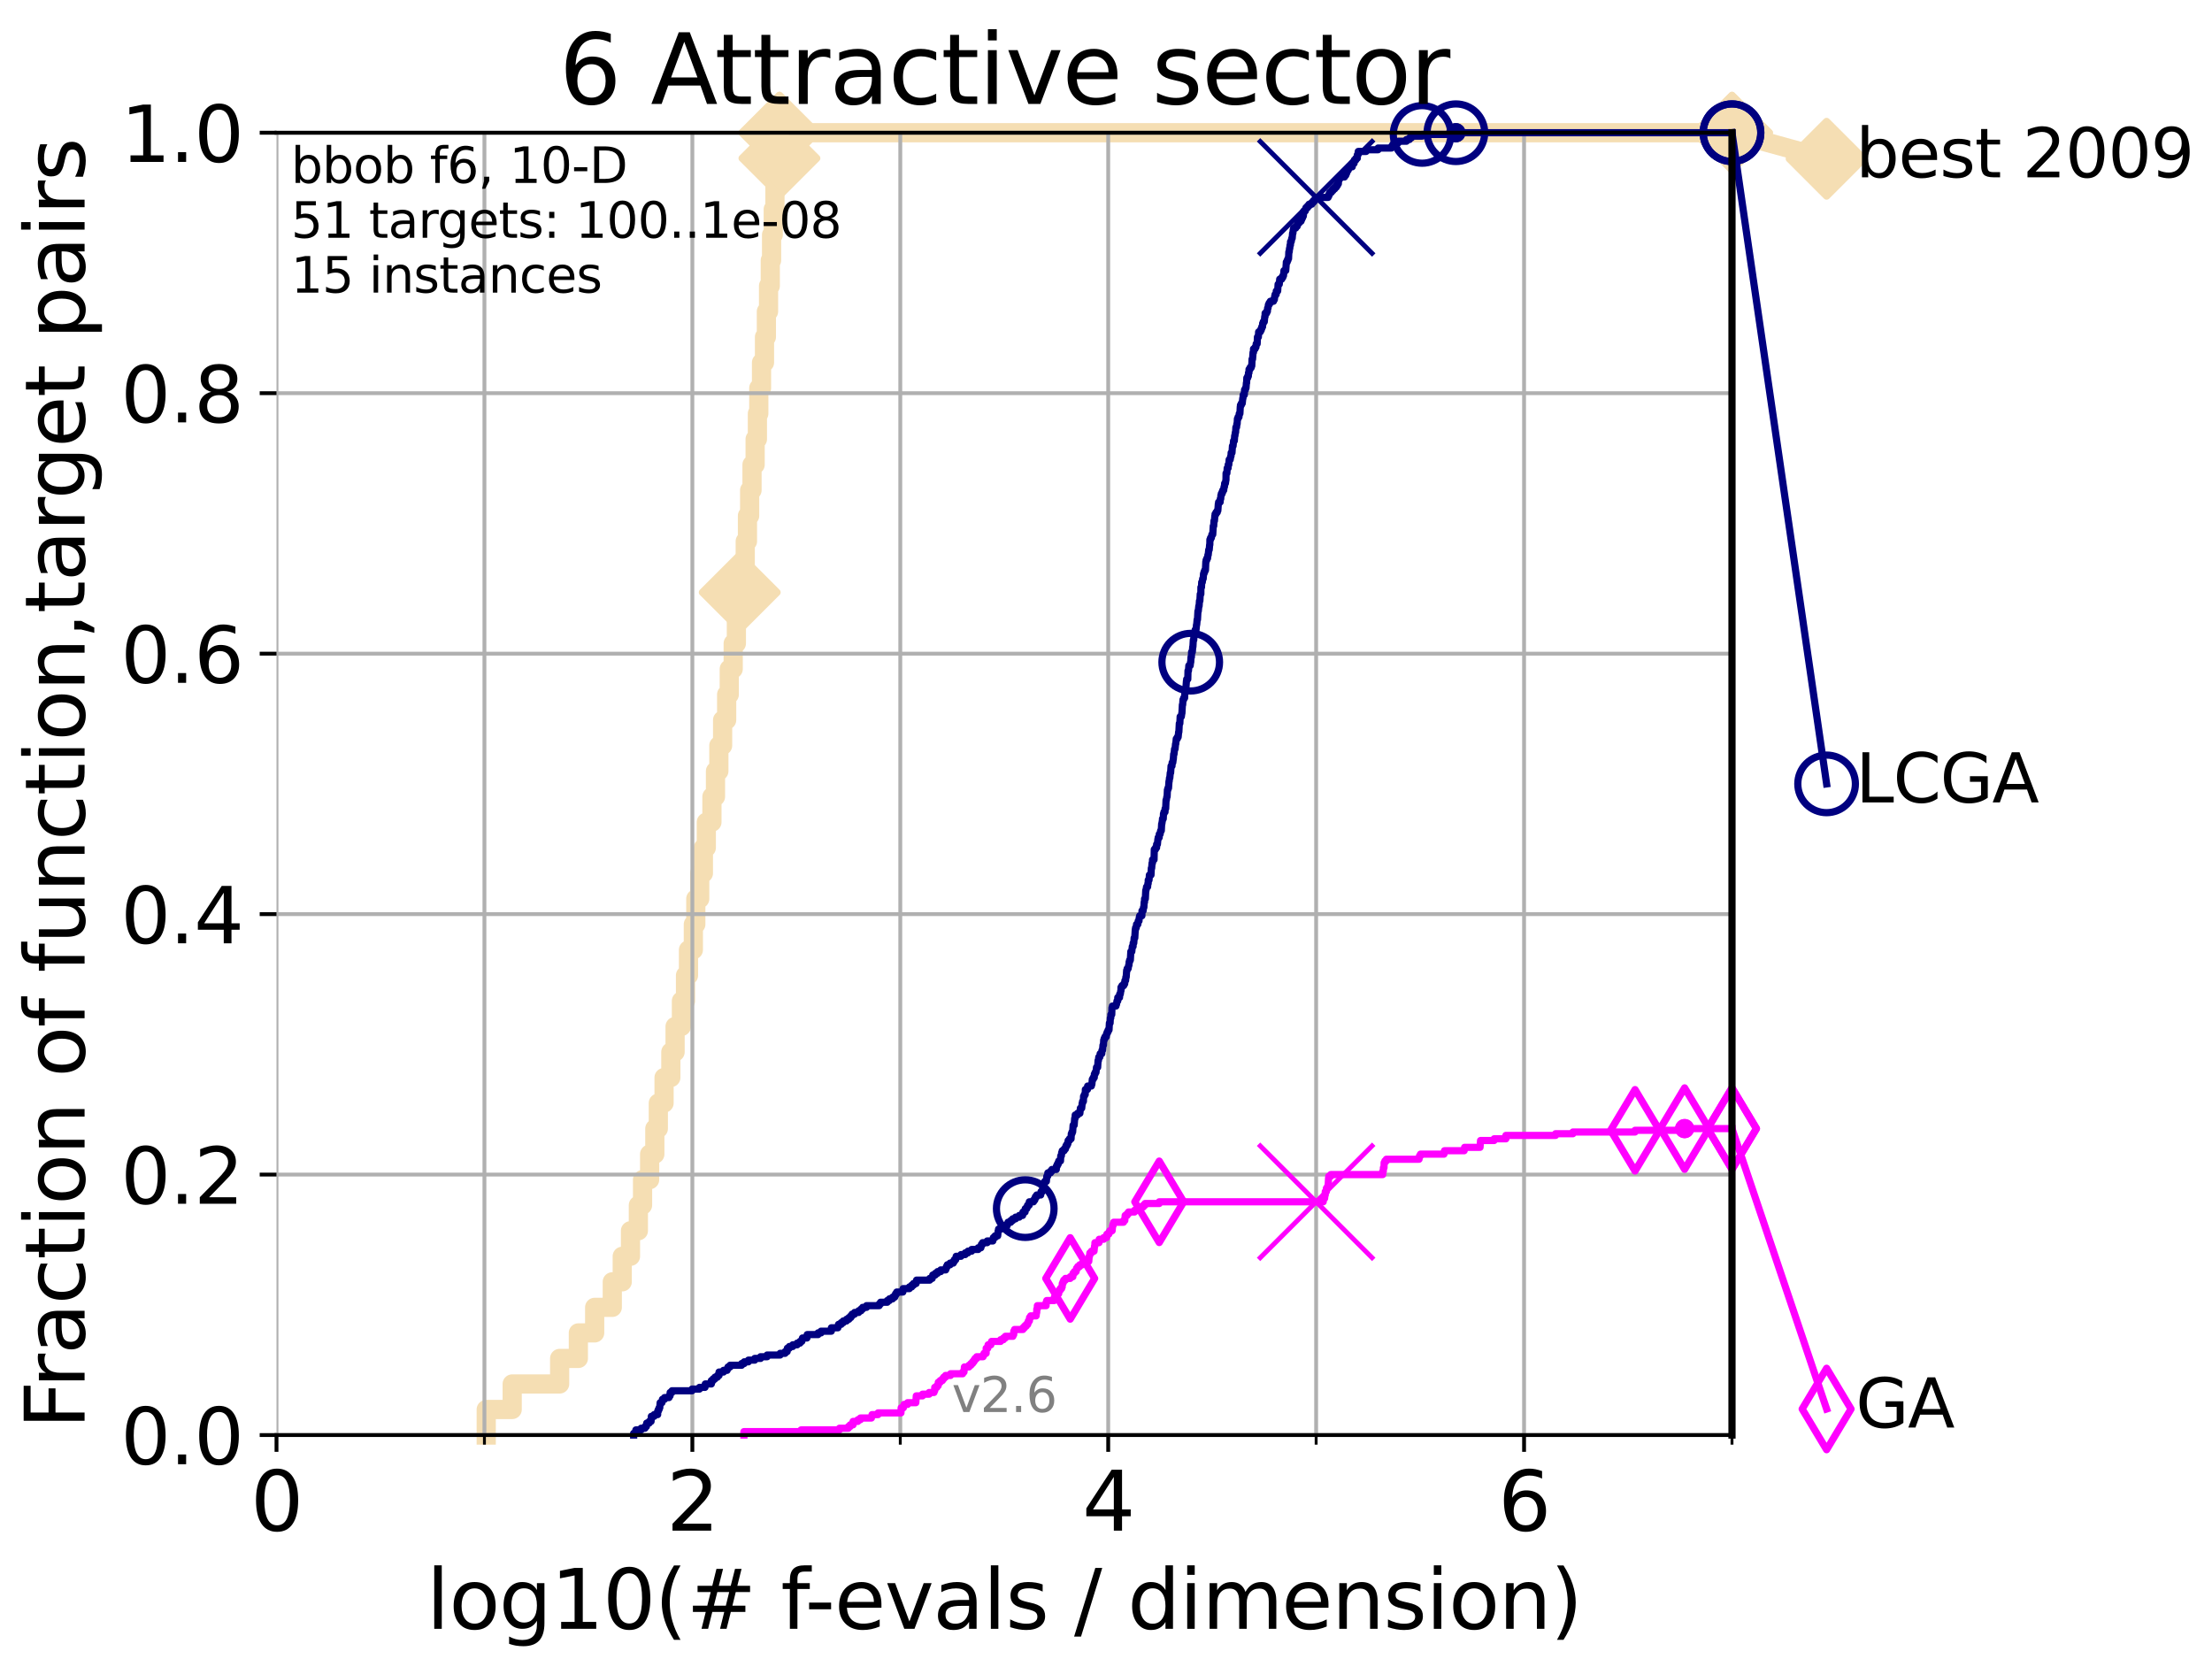 <?xml version="1.0" encoding="utf-8" standalone="no"?>
<!DOCTYPE svg PUBLIC "-//W3C//DTD SVG 1.1//EN"
  "http://www.w3.org/Graphics/SVG/1.1/DTD/svg11.dtd">
<svg xmlns:xlink="http://www.w3.org/1999/xlink" width="460.8pt" height="345.6pt" viewBox="0 0 460.8 345.6" xmlns="http://www.w3.org/2000/svg" version="1.1">
 <defs>
  <style type="text/css">*{stroke-linejoin: round; stroke-linecap: butt}</style>
 </defs>
 <g id="figure_1">
  <g id="patch_1">
   <path d="M 0 345.6 
L 460.8 345.6 
L 460.8 0 
L 0 0 
z
" style="fill: #ffffff"/>
  </g>
  <g id="axes_1">
   <g id="patch_2">
    <path d="M 57.6 298.944 
L 360.806 298.944 
L 360.806 27.648 
L 57.6 27.648 
z
" style="fill: #ffffff"/>
   </g>
   <g id="line2d_1">
    <path d="M 101.288 298.944 
L 101.288 293.624 
L 106.699 293.624 
L 106.699 288.305 
L 116.584 288.305 
L 116.584 282.985 
L 120.484 282.985 
L 120.484 277.666 
L 123.881 277.666 
L 123.881 272.346 
L 127.55 272.346 
L 127.55 267.027 
L 129.623 267.027 
L 129.623 261.707 
L 131.341 261.707 
L 131.341 256.388 
L 132.984 256.388 
L 132.984 251.068 
L 133.853 251.068 
L 133.853 245.749 
L 135.329 245.749 
L 135.329 240.429 
L 136.414 240.429 
L 136.414 235.11 
L 137.141 235.11 
L 137.141 229.79 
L 138.336 229.79 
L 138.336 224.471 
L 139.748 224.471 
L 139.748 219.151 
L 140.634 219.151 
L 140.634 213.832 
L 141.953 213.832 
L 141.953 208.512 
L 142.804 208.512 
L 142.804 203.192 
L 143.423 203.192 
L 143.423 197.873 
L 144.436 197.873 
L 144.436 192.553 
L 144.95 192.553 
L 144.95 187.234 
L 145.765 187.234 
L 145.765 181.914 
L 146.53 181.914 
L 146.53 176.595 
L 147.136 176.595 
L 147.136 171.275 
L 148.307 171.275 
L 148.307 165.956 
L 149.05 165.956 
L 149.05 160.636 
L 149.75 160.636 
L 149.75 155.317 
L 150.533 155.317 
L 150.533 149.997 
L 151.375 149.997 
L 151.375 144.678 
L 151.92 144.678 
L 151.92 139.358 
L 152.74 139.358 
L 152.74 134.039 
L 153.398 134.039 
L 153.398 128.719 
L 154.101 128.719 
L 154.101 123.4 
L 154.779 123.4 
L 154.779 118.08 
L 155.246 118.08 
L 155.246 112.76 
L 155.711 112.76 
L 155.711 107.441 
L 156.166 107.441 
L 156.166 102.121 
L 156.658 102.121 
L 156.658 96.802 
L 157.307 96.802 
L 157.307 91.482 
L 157.78 91.482 
L 157.78 86.163 
L 158.071 86.163 
L 158.071 80.843 
L 158.639 80.843 
L 158.639 75.524 
L 159.258 75.524 
L 159.258 70.204 
L 159.652 70.204 
L 159.652 64.885 
L 160.102 64.885 
L 160.102 59.565 
L 160.463 59.565 
L 160.463 54.246 
L 160.731 54.246 
L 160.731 48.926 
L 161.08 48.926 
L 161.08 43.607 
L 161.437 43.607 
L 161.437 38.287 
L 161.832 38.287 
L 161.832 32.968 
L 162.371 32.968 
L 162.371 27.648 
L 360.806 27.648 
" style="fill: none; stroke: #f5deb3; stroke-width: 4; stroke-linecap: square"/>
   </g>
   <g id="line2d_2">
    <defs>
     <path id="mad8d5bf824" d="M 0 7.778 
L 7.778 0 
L 0 -7.778 
L -7.778 0 
z
" style="stroke: #f5deb3; stroke-width: 1.5; stroke-linejoin: miter"/>
    </defs>
    <g>
     <use xlink:href="#mad8d5bf824" x="154.101" y="123.4" style="fill: #f5deb3; stroke: #f5deb3; stroke-width: 1.5; stroke-linejoin: miter"/>
     <use xlink:href="#mad8d5bf824" x="162.371" y="32.968" style="fill: #f5deb3; stroke: #f5deb3; stroke-width: 1.5; stroke-linejoin: miter"/>
     <use xlink:href="#mad8d5bf824" x="162.371" y="27.648" style="fill: #f5deb3; stroke: #f5deb3; stroke-width: 1.5; stroke-linejoin: miter"/>
     <use xlink:href="#mad8d5bf824" x="162.371" y="27.648" style="fill: #f5deb3; stroke: #f5deb3; stroke-width: 1.5; stroke-linejoin: miter"/>
     <use xlink:href="#mad8d5bf824" x="360.806" y="27.648" style="fill: #f5deb3; stroke: #f5deb3; stroke-width: 1.5; stroke-linejoin: miter"/>
    </g>
   </g>
   <g id="line2d_3">
    <path style="fill: none; stroke: #f5deb3; stroke-width: 4; stroke-linecap: square"/>
    <g/>
   </g>
   <g id="line2d_4">
    <path d="M 360.806 27.648 
L 380.515 33.074 
" style="fill: none; stroke: #f5deb3; stroke-width: 4; stroke-linecap: square"/>
    <g>
     <use xlink:href="#mad8d5bf824" x="360.806" y="27.648" style="fill: #f5deb3; stroke: #f5deb3; stroke-width: 1.5; stroke-linejoin: miter"/>
     <use xlink:href="#mad8d5bf824" x="380.515" y="33.074" style="fill: #f5deb3; stroke: #f5deb3; stroke-width: 1.5; stroke-linejoin: miter"/>
    </g>
   </g>
   <g id="matplotlib.axis_1">
    <g id="xtick_1">
     <g id="line2d_5">
      <path d="M 57.6 298.944 
L 57.6 27.648 
" clip-path="url(#p94be414472)" style="fill: none; stroke: #b0b0b0; stroke-width: 0.8; stroke-linecap: square"/>
     </g>
     <g id="line2d_6">
      <defs>
       <path id="m32ce993800" d="M 0 0 
L 0 3.5 
" style="stroke: #000000; stroke-width: 0.8"/>
      </defs>
      <g>
       <use xlink:href="#m32ce993800" x="57.6" y="298.944" style="stroke: #000000; stroke-width: 0.8"/>
      </g>
     </g>
     <g id="text_1">
      <!-- 0 -->
      <g transform="translate(52.192 318.861)scale(0.17 -0.17)">
       <defs>
        <path id="DejaVuSans-30" d="M 2034 4250 
Q 1547 4250 1301 3770 
Q 1056 3291 1056 2328 
Q 1056 1369 1301 889 
Q 1547 409 2034 409 
Q 2525 409 2770 889 
Q 3016 1369 3016 2328 
Q 3016 3291 2770 3770 
Q 2525 4250 2034 4250 
z
M 2034 4750 
Q 2819 4750 3233 4129 
Q 3647 3509 3647 2328 
Q 3647 1150 3233 529 
Q 2819 -91 2034 -91 
Q 1250 -91 836 529 
Q 422 1150 422 2328 
Q 422 3509 836 4129 
Q 1250 4750 2034 4750 
z
" transform="scale(0.016)"/>
       </defs>
       <use xlink:href="#DejaVuSans-30"/>
      </g>
     </g>
    </g>
    <g id="xtick_2">
     <g id="line2d_7">
      <path d="M 144.23 298.944 
L 144.23 27.648 
" clip-path="url(#p94be414472)" style="fill: none; stroke: #b0b0b0; stroke-width: 0.8; stroke-linecap: square"/>
     </g>
     <g id="line2d_8">
      <g>
       <use xlink:href="#m32ce993800" x="144.23" y="298.944" style="stroke: #000000; stroke-width: 0.8"/>
      </g>
     </g>
     <g id="text_2">
      <!-- 2 -->
      <g transform="translate(138.822 318.861)scale(0.17 -0.17)">
       <defs>
        <path id="DejaVuSans-32" d="M 1228 531 
L 3431 531 
L 3431 0 
L 469 0 
L 469 531 
Q 828 903 1448 1529 
Q 2069 2156 2228 2338 
Q 2531 2678 2651 2914 
Q 2772 3150 2772 3378 
Q 2772 3750 2511 3984 
Q 2250 4219 1831 4219 
Q 1534 4219 1204 4116 
Q 875 4013 500 3803 
L 500 4441 
Q 881 4594 1212 4672 
Q 1544 4750 1819 4750 
Q 2544 4750 2975 4387 
Q 3406 4025 3406 3419 
Q 3406 3131 3298 2873 
Q 3191 2616 2906 2266 
Q 2828 2175 2409 1742 
Q 1991 1309 1228 531 
z
" transform="scale(0.016)"/>
       </defs>
       <use xlink:href="#DejaVuSans-32"/>
      </g>
     </g>
    </g>
    <g id="xtick_3">
     <g id="line2d_9">
      <path d="M 230.861 298.944 
L 230.861 27.648 
" clip-path="url(#p94be414472)" style="fill: none; stroke: #b0b0b0; stroke-width: 0.8; stroke-linecap: square"/>
     </g>
     <g id="line2d_10">
      <g>
       <use xlink:href="#m32ce993800" x="230.861" y="298.944" style="stroke: #000000; stroke-width: 0.8"/>
      </g>
     </g>
     <g id="text_3">
      <!-- 4 -->
      <g transform="translate(225.453 318.861)scale(0.17 -0.17)">
       <defs>
        <path id="DejaVuSans-34" d="M 2419 4116 
L 825 1625 
L 2419 1625 
L 2419 4116 
z
M 2253 4666 
L 3047 4666 
L 3047 1625 
L 3713 1625 
L 3713 1100 
L 3047 1100 
L 3047 0 
L 2419 0 
L 2419 1100 
L 313 1100 
L 313 1709 
L 2253 4666 
z
" transform="scale(0.016)"/>
       </defs>
       <use xlink:href="#DejaVuSans-34"/>
      </g>
     </g>
    </g>
    <g id="xtick_4">
     <g id="line2d_11">
      <path d="M 317.491 298.944 
L 317.491 27.648 
" clip-path="url(#p94be414472)" style="fill: none; stroke: #b0b0b0; stroke-width: 0.8; stroke-linecap: square"/>
     </g>
     <g id="line2d_12">
      <g>
       <use xlink:href="#m32ce993800" x="317.491" y="298.944" style="stroke: #000000; stroke-width: 0.8"/>
      </g>
     </g>
     <g id="text_4">
      <!-- 6 -->
      <g transform="translate(312.083 318.861)scale(0.17 -0.17)">
       <defs>
        <path id="DejaVuSans-36" d="M 2113 2584 
Q 1688 2584 1439 2293 
Q 1191 2003 1191 1497 
Q 1191 994 1439 701 
Q 1688 409 2113 409 
Q 2538 409 2786 701 
Q 3034 994 3034 1497 
Q 3034 2003 2786 2293 
Q 2538 2584 2113 2584 
z
M 3366 4563 
L 3366 3988 
Q 3128 4100 2886 4159 
Q 2644 4219 2406 4219 
Q 1781 4219 1451 3797 
Q 1122 3375 1075 2522 
Q 1259 2794 1537 2939 
Q 1816 3084 2150 3084 
Q 2853 3084 3261 2657 
Q 3669 2231 3669 1497 
Q 3669 778 3244 343 
Q 2819 -91 2113 -91 
Q 1303 -91 875 529 
Q 447 1150 447 2328 
Q 447 3434 972 4092 
Q 1497 4750 2381 4750 
Q 2619 4750 2861 4703 
Q 3103 4656 3366 4563 
z
" transform="scale(0.016)"/>
       </defs>
       <use xlink:href="#DejaVuSans-36"/>
      </g>
     </g>
    </g>
    <g id="xtick_5">
     <g id="line2d_13">
      <path d="M 100.915 298.944 
L 100.915 27.648 
" clip-path="url(#p94be414472)" style="fill: none; stroke: #b0b0b0; stroke-width: 0.8; stroke-linecap: square"/>
     </g>
     <g id="line2d_14">
      <defs>
       <path id="m6bfb4ed326" d="M 0 0 
L 0 2 
" style="stroke: #000000; stroke-width: 0.6"/>
      </defs>
      <g>
       <use xlink:href="#m6bfb4ed326" x="100.915" y="298.944" style="stroke: #000000; stroke-width: 0.6"/>
      </g>
     </g>
    </g>
    <g id="xtick_6">
     <g id="line2d_15">
      <path d="M 187.546 298.944 
L 187.546 27.648 
" clip-path="url(#p94be414472)" style="fill: none; stroke: #b0b0b0; stroke-width: 0.8; stroke-linecap: square"/>
     </g>
     <g id="line2d_16">
      <g>
       <use xlink:href="#m6bfb4ed326" x="187.546" y="298.944" style="stroke: #000000; stroke-width: 0.6"/>
      </g>
     </g>
    </g>
    <g id="xtick_7">
     <g id="line2d_17">
      <path d="M 274.176 298.944 
L 274.176 27.648 
" clip-path="url(#p94be414472)" style="fill: none; stroke: #b0b0b0; stroke-width: 0.8; stroke-linecap: square"/>
     </g>
     <g id="line2d_18">
      <g>
       <use xlink:href="#m6bfb4ed326" x="274.176" y="298.944" style="stroke: #000000; stroke-width: 0.6"/>
      </g>
     </g>
    </g>
    <g id="xtick_8">
     <g id="line2d_19">
      <path d="M 360.806 298.944 
L 360.806 27.648 
" clip-path="url(#p94be414472)" style="fill: none; stroke: #b0b0b0; stroke-width: 0.8; stroke-linecap: square"/>
     </g>
     <g id="line2d_20">
      <g>
       <use xlink:href="#m6bfb4ed326" x="360.806" y="298.944" style="stroke: #000000; stroke-width: 0.6"/>
      </g>
     </g>
    </g>
    <g id="text_5">
     <!-- log10(# f-evals / dimension) -->
     <g transform="translate(88.823 339.314)scale(0.17 -0.17)">
      <defs>
       <path id="DejaVuSans-6c" d="M 603 4863 
L 1178 4863 
L 1178 0 
L 603 0 
L 603 4863 
z
" transform="scale(0.016)"/>
       <path id="DejaVuSans-6f" d="M 1959 3097 
Q 1497 3097 1228 2736 
Q 959 2375 959 1747 
Q 959 1119 1226 758 
Q 1494 397 1959 397 
Q 2419 397 2687 759 
Q 2956 1122 2956 1747 
Q 2956 2369 2687 2733 
Q 2419 3097 1959 3097 
z
M 1959 3584 
Q 2709 3584 3137 3096 
Q 3566 2609 3566 1747 
Q 3566 888 3137 398 
Q 2709 -91 1959 -91 
Q 1206 -91 779 398 
Q 353 888 353 1747 
Q 353 2609 779 3096 
Q 1206 3584 1959 3584 
z
" transform="scale(0.016)"/>
       <path id="DejaVuSans-67" d="M 2906 1791 
Q 2906 2416 2648 2759 
Q 2391 3103 1925 3103 
Q 1463 3103 1205 2759 
Q 947 2416 947 1791 
Q 947 1169 1205 825 
Q 1463 481 1925 481 
Q 2391 481 2648 825 
Q 2906 1169 2906 1791 
z
M 3481 434 
Q 3481 -459 3084 -895 
Q 2688 -1331 1869 -1331 
Q 1566 -1331 1297 -1286 
Q 1028 -1241 775 -1147 
L 775 -588 
Q 1028 -725 1275 -790 
Q 1522 -856 1778 -856 
Q 2344 -856 2625 -561 
Q 2906 -266 2906 331 
L 2906 616 
Q 2728 306 2450 153 
Q 2172 0 1784 0 
Q 1141 0 747 490 
Q 353 981 353 1791 
Q 353 2603 747 3093 
Q 1141 3584 1784 3584 
Q 2172 3584 2450 3431 
Q 2728 3278 2906 2969 
L 2906 3500 
L 3481 3500 
L 3481 434 
z
" transform="scale(0.016)"/>
       <path id="DejaVuSans-31" d="M 794 531 
L 1825 531 
L 1825 4091 
L 703 3866 
L 703 4441 
L 1819 4666 
L 2450 4666 
L 2450 531 
L 3481 531 
L 3481 0 
L 794 0 
L 794 531 
z
" transform="scale(0.016)"/>
       <path id="DejaVuSans-28" d="M 1984 4856 
Q 1566 4138 1362 3434 
Q 1159 2731 1159 2009 
Q 1159 1288 1364 580 
Q 1569 -128 1984 -844 
L 1484 -844 
Q 1016 -109 783 600 
Q 550 1309 550 2009 
Q 550 2706 781 3412 
Q 1013 4119 1484 4856 
L 1984 4856 
z
" transform="scale(0.016)"/>
       <path id="DejaVuSans-23" d="M 3272 2816 
L 2363 2816 
L 2100 1772 
L 3016 1772 
L 3272 2816 
z
M 2803 4594 
L 2478 3297 
L 3391 3297 
L 3719 4594 
L 4219 4594 
L 3897 3297 
L 4872 3297 
L 4872 2816 
L 3775 2816 
L 3519 1772 
L 4513 1772 
L 4513 1294 
L 3397 1294 
L 3072 0 
L 2572 0 
L 2894 1294 
L 1978 1294 
L 1656 0 
L 1153 0 
L 1478 1294 
L 494 1294 
L 494 1772 
L 1594 1772 
L 1856 2816 
L 850 2816 
L 850 3297 
L 1978 3297 
L 2297 4594 
L 2803 4594 
z
" transform="scale(0.016)"/>
       <path id="DejaVuSans-20" transform="scale(0.016)"/>
       <path id="DejaVuSans-66" d="M 2375 4863 
L 2375 4384 
L 1825 4384 
Q 1516 4384 1395 4259 
Q 1275 4134 1275 3809 
L 1275 3500 
L 2222 3500 
L 2222 3053 
L 1275 3053 
L 1275 0 
L 697 0 
L 697 3053 
L 147 3053 
L 147 3500 
L 697 3500 
L 697 3744 
Q 697 4328 969 4595 
Q 1241 4863 1831 4863 
L 2375 4863 
z
" transform="scale(0.016)"/>
       <path id="DejaVuSans-2d" d="M 313 2009 
L 1997 2009 
L 1997 1497 
L 313 1497 
L 313 2009 
z
" transform="scale(0.016)"/>
       <path id="DejaVuSans-65" d="M 3597 1894 
L 3597 1613 
L 953 1613 
Q 991 1019 1311 708 
Q 1631 397 2203 397 
Q 2534 397 2845 478 
Q 3156 559 3463 722 
L 3463 178 
Q 3153 47 2828 -22 
Q 2503 -91 2169 -91 
Q 1331 -91 842 396 
Q 353 884 353 1716 
Q 353 2575 817 3079 
Q 1281 3584 2069 3584 
Q 2775 3584 3186 3129 
Q 3597 2675 3597 1894 
z
M 3022 2063 
Q 3016 2534 2758 2815 
Q 2500 3097 2075 3097 
Q 1594 3097 1305 2825 
Q 1016 2553 972 2059 
L 3022 2063 
z
" transform="scale(0.016)"/>
       <path id="DejaVuSans-76" d="M 191 3500 
L 800 3500 
L 1894 563 
L 2988 3500 
L 3597 3500 
L 2284 0 
L 1503 0 
L 191 3500 
z
" transform="scale(0.016)"/>
       <path id="DejaVuSans-61" d="M 2194 1759 
Q 1497 1759 1228 1600 
Q 959 1441 959 1056 
Q 959 750 1161 570 
Q 1363 391 1709 391 
Q 2188 391 2477 730 
Q 2766 1069 2766 1631 
L 2766 1759 
L 2194 1759 
z
M 3341 1997 
L 3341 0 
L 2766 0 
L 2766 531 
Q 2569 213 2275 61 
Q 1981 -91 1556 -91 
Q 1019 -91 701 211 
Q 384 513 384 1019 
Q 384 1609 779 1909 
Q 1175 2209 1959 2209 
L 2766 2209 
L 2766 2266 
Q 2766 2663 2505 2880 
Q 2244 3097 1772 3097 
Q 1472 3097 1187 3025 
Q 903 2953 641 2809 
L 641 3341 
Q 956 3463 1253 3523 
Q 1550 3584 1831 3584 
Q 2591 3584 2966 3190 
Q 3341 2797 3341 1997 
z
" transform="scale(0.016)"/>
       <path id="DejaVuSans-73" d="M 2834 3397 
L 2834 2853 
Q 2591 2978 2328 3040 
Q 2066 3103 1784 3103 
Q 1356 3103 1142 2972 
Q 928 2841 928 2578 
Q 928 2378 1081 2264 
Q 1234 2150 1697 2047 
L 1894 2003 
Q 2506 1872 2764 1633 
Q 3022 1394 3022 966 
Q 3022 478 2636 193 
Q 2250 -91 1575 -91 
Q 1294 -91 989 -36 
Q 684 19 347 128 
L 347 722 
Q 666 556 975 473 
Q 1284 391 1588 391 
Q 1994 391 2212 530 
Q 2431 669 2431 922 
Q 2431 1156 2273 1281 
Q 2116 1406 1581 1522 
L 1381 1569 
Q 847 1681 609 1914 
Q 372 2147 372 2553 
Q 372 3047 722 3315 
Q 1072 3584 1716 3584 
Q 2034 3584 2315 3537 
Q 2597 3491 2834 3397 
z
" transform="scale(0.016)"/>
       <path id="DejaVuSans-2f" d="M 1625 4666 
L 2156 4666 
L 531 -594 
L 0 -594 
L 1625 4666 
z
" transform="scale(0.016)"/>
       <path id="DejaVuSans-64" d="M 2906 2969 
L 2906 4863 
L 3481 4863 
L 3481 0 
L 2906 0 
L 2906 525 
Q 2725 213 2448 61 
Q 2172 -91 1784 -91 
Q 1150 -91 751 415 
Q 353 922 353 1747 
Q 353 2572 751 3078 
Q 1150 3584 1784 3584 
Q 2172 3584 2448 3432 
Q 2725 3281 2906 2969 
z
M 947 1747 
Q 947 1113 1208 752 
Q 1469 391 1925 391 
Q 2381 391 2643 752 
Q 2906 1113 2906 1747 
Q 2906 2381 2643 2742 
Q 2381 3103 1925 3103 
Q 1469 3103 1208 2742 
Q 947 2381 947 1747 
z
" transform="scale(0.016)"/>
       <path id="DejaVuSans-69" d="M 603 3500 
L 1178 3500 
L 1178 0 
L 603 0 
L 603 3500 
z
M 603 4863 
L 1178 4863 
L 1178 4134 
L 603 4134 
L 603 4863 
z
" transform="scale(0.016)"/>
       <path id="DejaVuSans-6d" d="M 3328 2828 
Q 3544 3216 3844 3400 
Q 4144 3584 4550 3584 
Q 5097 3584 5394 3201 
Q 5691 2819 5691 2113 
L 5691 0 
L 5113 0 
L 5113 2094 
Q 5113 2597 4934 2840 
Q 4756 3084 4391 3084 
Q 3944 3084 3684 2787 
Q 3425 2491 3425 1978 
L 3425 0 
L 2847 0 
L 2847 2094 
Q 2847 2600 2669 2842 
Q 2491 3084 2119 3084 
Q 1678 3084 1418 2786 
Q 1159 2488 1159 1978 
L 1159 0 
L 581 0 
L 581 3500 
L 1159 3500 
L 1159 2956 
Q 1356 3278 1631 3431 
Q 1906 3584 2284 3584 
Q 2666 3584 2933 3390 
Q 3200 3197 3328 2828 
z
" transform="scale(0.016)"/>
       <path id="DejaVuSans-6e" d="M 3513 2113 
L 3513 0 
L 2938 0 
L 2938 2094 
Q 2938 2591 2744 2837 
Q 2550 3084 2163 3084 
Q 1697 3084 1428 2787 
Q 1159 2491 1159 1978 
L 1159 0 
L 581 0 
L 581 3500 
L 1159 3500 
L 1159 2956 
Q 1366 3272 1645 3428 
Q 1925 3584 2291 3584 
Q 2894 3584 3203 3211 
Q 3513 2838 3513 2113 
z
" transform="scale(0.016)"/>
       <path id="DejaVuSans-29" d="M 513 4856 
L 1013 4856 
Q 1481 4119 1714 3412 
Q 1947 2706 1947 2009 
Q 1947 1309 1714 600 
Q 1481 -109 1013 -844 
L 513 -844 
Q 928 -128 1133 580 
Q 1338 1288 1338 2009 
Q 1338 2731 1133 3434 
Q 928 4138 513 4856 
z
" transform="scale(0.016)"/>
      </defs>
      <use xlink:href="#DejaVuSans-6c"/>
      <use xlink:href="#DejaVuSans-6f" x="27.783"/>
      <use xlink:href="#DejaVuSans-67" x="88.965"/>
      <use xlink:href="#DejaVuSans-31" x="152.441"/>
      <use xlink:href="#DejaVuSans-30" x="216.064"/>
      <use xlink:href="#DejaVuSans-28" x="279.688"/>
      <use xlink:href="#DejaVuSans-23" x="318.701"/>
      <use xlink:href="#DejaVuSans-20" x="402.49"/>
      <use xlink:href="#DejaVuSans-66" x="434.277"/>
      <use xlink:href="#DejaVuSans-2d" x="463.982"/>
      <use xlink:href="#DejaVuSans-65" x="500.066"/>
      <use xlink:href="#DejaVuSans-76" x="561.59"/>
      <use xlink:href="#DejaVuSans-61" x="620.77"/>
      <use xlink:href="#DejaVuSans-6c" x="682.049"/>
      <use xlink:href="#DejaVuSans-73" x="709.832"/>
      <use xlink:href="#DejaVuSans-20" x="761.932"/>
      <use xlink:href="#DejaVuSans-2f" x="793.719"/>
      <use xlink:href="#DejaVuSans-20" x="827.41"/>
      <use xlink:href="#DejaVuSans-64" x="859.197"/>
      <use xlink:href="#DejaVuSans-69" x="922.674"/>
      <use xlink:href="#DejaVuSans-6d" x="950.457"/>
      <use xlink:href="#DejaVuSans-65" x="1047.869"/>
      <use xlink:href="#DejaVuSans-6e" x="1109.393"/>
      <use xlink:href="#DejaVuSans-73" x="1172.771"/>
      <use xlink:href="#DejaVuSans-69" x="1224.871"/>
      <use xlink:href="#DejaVuSans-6f" x="1252.654"/>
      <use xlink:href="#DejaVuSans-6e" x="1313.836"/>
      <use xlink:href="#DejaVuSans-29" x="1377.215"/>
     </g>
    </g>
   </g>
   <g id="matplotlib.axis_2">
    <g id="ytick_1">
     <g id="line2d_21">
      <path d="M 57.6 298.944 
L 360.806 298.944 
" clip-path="url(#p94be414472)" style="fill: none; stroke: #b0b0b0; stroke-width: 0.8; stroke-linecap: square"/>
     </g>
     <g id="line2d_22">
      <defs>
       <path id="me6c7e4b74a" d="M 0 0 
L -3.5 0 
" style="stroke: #000000; stroke-width: 0.8"/>
      </defs>
      <g>
       <use xlink:href="#me6c7e4b74a" x="57.6" y="298.944" style="stroke: #000000; stroke-width: 0.8"/>
      </g>
     </g>
     <g id="text_6">
      <!-- 0.0 -->
      <g transform="translate(25.155 305.023)scale(0.16 -0.16)">
       <defs>
        <path id="DejaVuSans-2e" d="M 684 794 
L 1344 794 
L 1344 0 
L 684 0 
L 684 794 
z
" transform="scale(0.016)"/>
       </defs>
       <use xlink:href="#DejaVuSans-30"/>
       <use xlink:href="#DejaVuSans-2e" x="63.623"/>
       <use xlink:href="#DejaVuSans-30" x="95.41"/>
      </g>
     </g>
    </g>
    <g id="ytick_2">
     <g id="line2d_23">
      <path d="M 57.6 244.685 
L 360.806 244.685 
" clip-path="url(#p94be414472)" style="fill: none; stroke: #b0b0b0; stroke-width: 0.8; stroke-linecap: square"/>
     </g>
     <g id="line2d_24">
      <g>
       <use xlink:href="#me6c7e4b74a" x="57.6" y="244.685" style="stroke: #000000; stroke-width: 0.8"/>
      </g>
     </g>
     <g id="text_7">
      <!-- 0.2 -->
      <g transform="translate(25.155 250.764)scale(0.16 -0.16)">
       <use xlink:href="#DejaVuSans-30"/>
       <use xlink:href="#DejaVuSans-2e" x="63.623"/>
       <use xlink:href="#DejaVuSans-32" x="95.41"/>
      </g>
     </g>
    </g>
    <g id="ytick_3">
     <g id="line2d_25">
      <path d="M 57.6 190.426 
L 360.806 190.426 
" clip-path="url(#p94be414472)" style="fill: none; stroke: #b0b0b0; stroke-width: 0.8; stroke-linecap: square"/>
     </g>
     <g id="line2d_26">
      <g>
       <use xlink:href="#me6c7e4b74a" x="57.6" y="190.426" style="stroke: #000000; stroke-width: 0.8"/>
      </g>
     </g>
     <g id="text_8">
      <!-- 0.4 -->
      <g transform="translate(25.155 196.504)scale(0.16 -0.16)">
       <use xlink:href="#DejaVuSans-30"/>
       <use xlink:href="#DejaVuSans-2e" x="63.623"/>
       <use xlink:href="#DejaVuSans-34" x="95.41"/>
      </g>
     </g>
    </g>
    <g id="ytick_4">
     <g id="line2d_27">
      <path d="M 57.6 136.166 
L 360.806 136.166 
" clip-path="url(#p94be414472)" style="fill: none; stroke: #b0b0b0; stroke-width: 0.8; stroke-linecap: square"/>
     </g>
     <g id="line2d_28">
      <g>
       <use xlink:href="#me6c7e4b74a" x="57.6" y="136.166" style="stroke: #000000; stroke-width: 0.8"/>
      </g>
     </g>
     <g id="text_9">
      <!-- 0.6 -->
      <g transform="translate(25.155 142.245)scale(0.16 -0.16)">
       <use xlink:href="#DejaVuSans-30"/>
       <use xlink:href="#DejaVuSans-2e" x="63.623"/>
       <use xlink:href="#DejaVuSans-36" x="95.41"/>
      </g>
     </g>
    </g>
    <g id="ytick_5">
     <g id="line2d_29">
      <path d="M 57.6 81.907 
L 360.806 81.907 
" clip-path="url(#p94be414472)" style="fill: none; stroke: #b0b0b0; stroke-width: 0.8; stroke-linecap: square"/>
     </g>
     <g id="line2d_30">
      <g>
       <use xlink:href="#me6c7e4b74a" x="57.6" y="81.907" style="stroke: #000000; stroke-width: 0.8"/>
      </g>
     </g>
     <g id="text_10">
      <!-- 0.8 -->
      <g transform="translate(25.155 87.986)scale(0.16 -0.16)">
       <defs>
        <path id="DejaVuSans-38" d="M 2034 2216 
Q 1584 2216 1326 1975 
Q 1069 1734 1069 1313 
Q 1069 891 1326 650 
Q 1584 409 2034 409 
Q 2484 409 2743 651 
Q 3003 894 3003 1313 
Q 3003 1734 2745 1975 
Q 2488 2216 2034 2216 
z
M 1403 2484 
Q 997 2584 770 2862 
Q 544 3141 544 3541 
Q 544 4100 942 4425 
Q 1341 4750 2034 4750 
Q 2731 4750 3128 4425 
Q 3525 4100 3525 3541 
Q 3525 3141 3298 2862 
Q 3072 2584 2669 2484 
Q 3125 2378 3379 2068 
Q 3634 1759 3634 1313 
Q 3634 634 3220 271 
Q 2806 -91 2034 -91 
Q 1263 -91 848 271 
Q 434 634 434 1313 
Q 434 1759 690 2068 
Q 947 2378 1403 2484 
z
M 1172 3481 
Q 1172 3119 1398 2916 
Q 1625 2713 2034 2713 
Q 2441 2713 2670 2916 
Q 2900 3119 2900 3481 
Q 2900 3844 2670 4047 
Q 2441 4250 2034 4250 
Q 1625 4250 1398 4047 
Q 1172 3844 1172 3481 
z
" transform="scale(0.016)"/>
       </defs>
       <use xlink:href="#DejaVuSans-30"/>
       <use xlink:href="#DejaVuSans-2e" x="63.623"/>
       <use xlink:href="#DejaVuSans-38" x="95.41"/>
      </g>
     </g>
    </g>
    <g id="ytick_6">
     <g id="line2d_31">
      <path d="M 57.6 27.648 
L 360.806 27.648 
" clip-path="url(#p94be414472)" style="fill: none; stroke: #b0b0b0; stroke-width: 0.8; stroke-linecap: square"/>
     </g>
     <g id="line2d_32">
      <g>
       <use xlink:href="#me6c7e4b74a" x="57.6" y="27.648" style="stroke: #000000; stroke-width: 0.8"/>
      </g>
     </g>
     <g id="text_11">
      <!-- 1.0 -->
      <g transform="translate(25.155 33.727)scale(0.16 -0.16)">
       <use xlink:href="#DejaVuSans-31"/>
       <use xlink:href="#DejaVuSans-2e" x="63.623"/>
       <use xlink:href="#DejaVuSans-30" x="95.41"/>
      </g>
     </g>
    </g>
    <g id="text_12">
     <!-- Fraction of function,target pairs -->
     <g transform="translate(17.62 297.681)rotate(-90)scale(0.17 -0.17)">
      <defs>
       <path id="DejaVuSans-46" d="M 628 4666 
L 3309 4666 
L 3309 4134 
L 1259 4134 
L 1259 2759 
L 3109 2759 
L 3109 2228 
L 1259 2228 
L 1259 0 
L 628 0 
L 628 4666 
z
" transform="scale(0.016)"/>
       <path id="DejaVuSans-72" d="M 2631 2963 
Q 2534 3019 2420 3045 
Q 2306 3072 2169 3072 
Q 1681 3072 1420 2755 
Q 1159 2438 1159 1844 
L 1159 0 
L 581 0 
L 581 3500 
L 1159 3500 
L 1159 2956 
Q 1341 3275 1631 3429 
Q 1922 3584 2338 3584 
Q 2397 3584 2469 3576 
Q 2541 3569 2628 3553 
L 2631 2963 
z
" transform="scale(0.016)"/>
       <path id="DejaVuSans-63" d="M 3122 3366 
L 3122 2828 
Q 2878 2963 2633 3030 
Q 2388 3097 2138 3097 
Q 1578 3097 1268 2742 
Q 959 2388 959 1747 
Q 959 1106 1268 751 
Q 1578 397 2138 397 
Q 2388 397 2633 464 
Q 2878 531 3122 666 
L 3122 134 
Q 2881 22 2623 -34 
Q 2366 -91 2075 -91 
Q 1284 -91 818 406 
Q 353 903 353 1747 
Q 353 2603 823 3093 
Q 1294 3584 2113 3584 
Q 2378 3584 2631 3529 
Q 2884 3475 3122 3366 
z
" transform="scale(0.016)"/>
       <path id="DejaVuSans-74" d="M 1172 4494 
L 1172 3500 
L 2356 3500 
L 2356 3053 
L 1172 3053 
L 1172 1153 
Q 1172 725 1289 603 
Q 1406 481 1766 481 
L 2356 481 
L 2356 0 
L 1766 0 
Q 1100 0 847 248 
Q 594 497 594 1153 
L 594 3053 
L 172 3053 
L 172 3500 
L 594 3500 
L 594 4494 
L 1172 4494 
z
" transform="scale(0.016)"/>
       <path id="DejaVuSans-75" d="M 544 1381 
L 544 3500 
L 1119 3500 
L 1119 1403 
Q 1119 906 1312 657 
Q 1506 409 1894 409 
Q 2359 409 2629 706 
Q 2900 1003 2900 1516 
L 2900 3500 
L 3475 3500 
L 3475 0 
L 2900 0 
L 2900 538 
Q 2691 219 2414 64 
Q 2138 -91 1772 -91 
Q 1169 -91 856 284 
Q 544 659 544 1381 
z
M 1991 3584 
L 1991 3584 
z
" transform="scale(0.016)"/>
       <path id="DejaVuSans-2c" d="M 750 794 
L 1409 794 
L 1409 256 
L 897 -744 
L 494 -744 
L 750 256 
L 750 794 
z
" transform="scale(0.016)"/>
       <path id="DejaVuSans-70" d="M 1159 525 
L 1159 -1331 
L 581 -1331 
L 581 3500 
L 1159 3500 
L 1159 2969 
Q 1341 3281 1617 3432 
Q 1894 3584 2278 3584 
Q 2916 3584 3314 3078 
Q 3713 2572 3713 1747 
Q 3713 922 3314 415 
Q 2916 -91 2278 -91 
Q 1894 -91 1617 61 
Q 1341 213 1159 525 
z
M 3116 1747 
Q 3116 2381 2855 2742 
Q 2594 3103 2138 3103 
Q 1681 3103 1420 2742 
Q 1159 2381 1159 1747 
Q 1159 1113 1420 752 
Q 1681 391 2138 391 
Q 2594 391 2855 752 
Q 3116 1113 3116 1747 
z
" transform="scale(0.016)"/>
      </defs>
      <use xlink:href="#DejaVuSans-46"/>
      <use xlink:href="#DejaVuSans-72" x="50.27"/>
      <use xlink:href="#DejaVuSans-61" x="91.383"/>
      <use xlink:href="#DejaVuSans-63" x="152.662"/>
      <use xlink:href="#DejaVuSans-74" x="207.643"/>
      <use xlink:href="#DejaVuSans-69" x="246.852"/>
      <use xlink:href="#DejaVuSans-6f" x="274.635"/>
      <use xlink:href="#DejaVuSans-6e" x="335.816"/>
      <use xlink:href="#DejaVuSans-20" x="399.195"/>
      <use xlink:href="#DejaVuSans-6f" x="430.982"/>
      <use xlink:href="#DejaVuSans-66" x="492.164"/>
      <use xlink:href="#DejaVuSans-20" x="527.369"/>
      <use xlink:href="#DejaVuSans-66" x="559.156"/>
      <use xlink:href="#DejaVuSans-75" x="594.361"/>
      <use xlink:href="#DejaVuSans-6e" x="657.74"/>
      <use xlink:href="#DejaVuSans-63" x="721.119"/>
      <use xlink:href="#DejaVuSans-74" x="776.1"/>
      <use xlink:href="#DejaVuSans-69" x="815.309"/>
      <use xlink:href="#DejaVuSans-6f" x="843.092"/>
      <use xlink:href="#DejaVuSans-6e" x="904.273"/>
      <use xlink:href="#DejaVuSans-2c" x="967.652"/>
      <use xlink:href="#DejaVuSans-74" x="999.439"/>
      <use xlink:href="#DejaVuSans-61" x="1038.648"/>
      <use xlink:href="#DejaVuSans-72" x="1099.928"/>
      <use xlink:href="#DejaVuSans-67" x="1139.291"/>
      <use xlink:href="#DejaVuSans-65" x="1202.768"/>
      <use xlink:href="#DejaVuSans-74" x="1264.291"/>
      <use xlink:href="#DejaVuSans-20" x="1303.5"/>
      <use xlink:href="#DejaVuSans-70" x="1335.287"/>
      <use xlink:href="#DejaVuSans-61" x="1398.764"/>
      <use xlink:href="#DejaVuSans-69" x="1460.043"/>
      <use xlink:href="#DejaVuSans-72" x="1487.826"/>
      <use xlink:href="#DejaVuSans-73" x="1528.939"/>
     </g>
    </g>
   </g>
   <g id="line2d_33">
    <defs>
     <path id="m341da23793" d="M 0 1.5 
C 0.398 1.5 0.779 1.342 1.061 1.061 
C 1.342 0.779 1.5 0.398 1.5 0 
C 1.5 -0.398 1.342 -0.779 1.061 -1.061 
C 0.779 -1.342 0.398 -1.5 0 -1.5 
C -0.398 -1.5 -0.779 -1.342 -1.061 -1.061 
C -1.342 -0.779 -1.5 -0.398 -1.5 0 
C -1.5 0.398 -1.342 0.779 -1.061 1.061 
C -0.779 1.342 -0.398 1.5 0 1.5 
z
" style="stroke: #f5deb3"/>
    </defs>
    <g>
     <use xlink:href="#m341da23793" x="162.371" y="27.648" style="fill: #f5deb3; stroke: #f5deb3"/>
     <use xlink:href="#m341da23793" x="162.371" y="27.648" style="fill: #f5deb3; stroke: #f5deb3"/>
    </g>
   </g>
   <g id="line2d_34">
    <defs>
     <path id="mce482d53b3" d="M 0 1.5 
C 0.398 1.5 0.779 1.342 1.061 1.061 
C 1.342 0.779 1.5 0.398 1.5 0 
C 1.5 -0.398 1.342 -0.779 1.061 -1.061 
C 0.779 -1.342 0.398 -1.5 0 -1.5 
C -0.398 -1.5 -0.779 -1.342 -1.061 -1.061 
C -1.342 -0.779 -1.5 -0.398 -1.5 0 
C -1.5 0.398 -1.342 0.779 -1.061 1.061 
C -0.779 1.342 -0.398 1.5 0 1.5 
z
" style="stroke: #000080"/>
    </defs>
    <g>
     <use xlink:href="#mce482d53b3" x="303.289" y="27.648" style="fill: #000080; stroke: #000080"/>
     <use xlink:href="#mce482d53b3" x="303.289" y="27.648" style="fill: #000080; stroke: #000080"/>
    </g>
   </g>
   <g id="line2d_35">
    <path d="M 132.001 298.944 
L 132.001 298.589 
L 132.464 298.589 
L 132.464 297.88 
L 133.557 297.88 
L 133.557 297.525 
L 134.368 297.525 
L 134.368 297.171 
L 134.652 297.171 
L 134.715 296.462 
L 135.238 296.462 
L 135.238 296.107 
L 135.628 296.107 
L 135.688 295.043 
L 136.271 295.043 
L 136.271 294.688 
L 137.003 294.688 
L 137.003 293.979 
L 137.141 293.979 
L 137.141 293.624 
L 137.305 293.624 
L 137.305 293.27 
L 137.44 293.27 
L 137.521 292.206 
L 137.893 292.206 
L 137.998 291.497 
L 138.439 291.497 
L 138.439 291.142 
L 139.363 291.142 
L 139.363 290.787 
L 139.581 290.787 
L 139.605 290.078 
L 139.986 290.078 
L 139.986 289.723 
L 144.174 289.723 
L 144.174 289.369 
L 145.713 289.369 
L 145.713 289.014 
L 146.86 289.014 
L 146.925 288.305 
L 148.186 288.305 
L 148.186 287.596 
L 148.563 287.596 
L 148.563 287.241 
L 148.948 287.241 
L 148.948 286.886 
L 149.453 286.886 
L 149.453 286.532 
L 149.792 286.532 
L 149.792 285.822 
L 150.721 285.822 
L 150.721 285.468 
L 151.465 285.468 
L 151.465 285.113 
L 151.656 285.113 
L 151.656 284.759 
L 152.095 284.759 
L 152.095 284.404 
L 154.498 284.404 
L 154.498 284.049 
L 155.035 284.049 
L 155.035 283.695 
L 155.904 283.695 
L 155.904 283.34 
L 157.222 283.34 
L 157.222 282.985 
L 158.437 282.985 
L 158.437 282.631 
L 159.809 282.631 
L 159.809 282.276 
L 162.521 282.276 
L 162.521 281.922 
L 163.552 281.922 
L 163.552 281.567 
L 163.978 281.567 
L 164.018 280.858 
L 164.427 280.858 
L 164.427 280.503 
L 165.146 280.503 
L 165.146 280.148 
L 166.058 280.148 
L 166.058 279.794 
L 166.656 279.794 
L 166.656 279.439 
L 167.034 279.439 
L 167.034 279.084 
L 167.168 279.084 
L 167.168 278.73 
L 168.101 278.73 
L 168.154 278.021 
L 170.412 278.021 
L 170.412 277.666 
L 171.042 277.666 
L 171.042 277.311 
L 173.178 277.311 
L 173.19 276.602 
L 174.544 276.602 
L 174.544 276.247 
L 174.675 276.247 
L 174.675 275.893 
L 175.223 275.893 
L 175.223 275.538 
L 175.663 275.538 
L 175.663 275.183 
L 176.34 275.183 
L 176.34 274.829 
L 176.845 274.829 
L 176.845 274.474 
L 177.23 274.474 
L 177.23 274.12 
L 177.505 274.12 
L 177.505 273.765 
L 178.027 273.765 
L 178.027 273.41 
L 178.875 273.41 
L 178.875 273.056 
L 179.367 273.056 
L 179.367 272.701 
L 179.712 272.701 
L 179.712 272.346 
L 180.513 272.346 
L 180.513 271.992 
L 183.156 271.992 
L 183.156 271.637 
L 183.435 271.637 
L 183.435 271.282 
L 184.828 271.282 
L 184.828 270.928 
L 185.284 270.928 
L 185.284 270.573 
L 185.944 270.573 
L 185.944 270.219 
L 186.388 270.219 
L 186.388 269.864 
L 186.567 269.864 
L 186.567 269.509 
L 186.803 269.509 
L 186.803 269.155 
L 188.078 269.155 
L 188.138 268.445 
L 189.439 268.445 
L 189.439 268.091 
L 189.918 268.091 
L 189.918 267.736 
L 190.287 267.736 
L 190.287 267.381 
L 190.843 267.381 
L 190.935 266.672 
L 193.678 266.672 
L 193.678 266.318 
L 194.195 266.318 
L 194.195 265.963 
L 194.308 265.963 
L 194.308 265.608 
L 194.843 265.608 
L 194.843 265.254 
L 195.303 265.254 
L 195.303 264.899 
L 195.973 264.899 
L 195.973 264.544 
L 197.009 264.544 
L 197.009 264.19 
L 197.155 264.19 
L 197.155 263.835 
L 197.341 263.835 
L 197.341 263.48 
L 197.922 263.48 
L 197.922 263.126 
L 198.59 263.126 
L 198.59 262.771 
L 198.811 262.771 
L 198.811 262.417 
L 199.091 262.417 
L 199.187 261.707 
L 200.194 261.707 
L 200.194 261.353 
L 201.067 261.353 
L 201.067 260.998 
L 201.643 260.998 
L 201.643 260.643 
L 202.41 260.643 
L 202.41 260.289 
L 203.774 260.289 
L 203.774 259.934 
L 204.334 259.934 
L 204.334 259.579 
L 204.446 259.579 
L 204.446 259.225 
L 204.693 259.225 
L 204.693 258.87 
L 205.65 258.87 
L 205.65 258.516 
L 206.822 258.516 
L 206.822 258.161 
L 206.937 258.161 
L 206.937 257.806 
L 207.288 257.806 
L 207.288 257.452 
L 207.835 257.452 
L 207.941 256.388 
L 208.017 256.388 
L 208.017 256.033 
L 208.592 256.033 
L 208.592 255.678 
L 208.759 255.678 
L 208.759 255.324 
L 209.812 255.324 
L 209.812 254.969 
L 209.983 254.969 
L 209.983 254.615 
L 210.557 254.615 
L 210.557 254.26 
L 210.958 254.26 
L 210.958 253.905 
L 211.57 253.905 
L 211.57 253.551 
L 212.331 253.551 
L 212.331 253.196 
L 213.028 253.196 
L 213.1 252.487 
L 213.541 252.487 
L 213.579 251.778 
L 213.902 251.778 
L 213.902 251.423 
L 214.065 251.423 
L 214.065 251.068 
L 214.396 251.068 
L 214.419 250.359 
L 215.296 250.359 
L 215.296 250.004 
L 215.557 250.004 
L 215.557 249.65 
L 215.696 249.65 
L 215.696 249.295 
L 215.966 249.295 
L 215.966 248.94 
L 216.802 248.94 
L 216.866 248.231 
L 217.152 248.231 
L 217.247 247.167 
L 217.357 247.167 
L 217.357 246.813 
L 217.493 246.813 
L 217.493 246.458 
L 217.645 246.458 
L 217.645 246.103 
L 217.979 246.103 
L 218.069 245.039 
L 218.245 245.039 
L 218.285 244.33 
L 218.836 244.33 
L 218.836 243.976 
L 219.131 243.976 
L 219.131 243.621 
L 220.048 243.621 
L 220.078 242.912 
L 220.237 242.912 
L 220.237 242.557 
L 220.427 242.557 
L 220.427 242.202 
L 220.558 242.202 
L 220.558 241.848 
L 220.92 241.848 
L 220.974 240.784 
L 221.101 240.784 
L 221.17 240.075 
L 221.287 240.075 
L 221.287 239.72 
L 221.674 239.72 
L 221.674 239.365 
L 221.943 239.365 
L 221.943 239.011 
L 222.068 239.011 
L 222.068 238.656 
L 222.283 238.656 
L 222.283 238.301 
L 222.45 238.301 
L 222.513 237.592 
L 222.784 237.592 
L 222.784 237.237 
L 223.123 237.237 
L 223.172 236.174 
L 223.307 236.174 
L 223.307 235.819 
L 223.45 235.819 
L 223.549 234.4 
L 223.769 234.4 
L 223.875 232.982 
L 223.966 232.982 
L 223.989 232.273 
L 224.473 232.273 
L 224.473 231.918 
L 224.961 231.918 
L 225.063 230.854 
L 225.338 230.854 
L 225.442 229.79 
L 225.521 229.79 
L 225.521 229.435 
L 225.695 229.435 
L 225.727 228.372 
L 225.885 228.372 
L 225.885 228.017 
L 226.072 228.017 
L 226.1 226.953 
L 226.538 226.953 
L 226.575 226.244 
L 227.345 226.244 
L 227.345 225.889 
L 227.457 225.889 
L 227.552 224.825 
L 227.743 224.825 
L 227.743 224.471 
L 227.954 224.471 
L 227.973 223.761 
L 228.127 223.761 
L 228.127 223.407 
L 228.312 223.407 
L 228.421 222.343 
L 228.658 222.343 
L 228.746 220.924 
L 228.828 220.924 
L 228.892 220.215 
L 229.114 220.215 
L 229.182 219.506 
L 229.52 219.506 
L 229.561 218.796 
L 229.678 218.796 
L 229.768 217.733 
L 229.867 217.733 
L 229.921 216.669 
L 230.03 216.669 
L 230.03 216.314 
L 230.192 216.314 
L 230.192 215.959 
L 230.456 215.959 
L 230.534 215.25 
L 230.688 215.25 
L 230.688 214.895 
L 230.855 214.895 
L 230.855 214.541 
L 231.032 214.541 
L 231.107 213.122 
L 231.252 213.122 
L 231.3 212.058 
L 231.396 212.058 
L 231.409 211.349 
L 231.598 211.349 
L 231.641 209.931 
L 231.737 209.931 
L 231.737 209.576 
L 232.477 209.576 
L 232.477 209.221 
L 232.593 209.221 
L 232.687 208.512 
L 232.851 208.512 
L 232.851 207.803 
L 233.218 207.803 
L 233.249 207.093 
L 233.379 207.093 
L 233.478 206.384 
L 233.518 206.384 
L 233.521 205.675 
L 233.726 205.675 
L 233.726 205.32 
L 234.089 205.32 
L 234.089 204.966 
L 234.288 204.966 
L 234.342 204.256 
L 234.484 204.256 
L 234.54 203.547 
L 234.606 203.547 
L 234.705 202.129 
L 234.81 202.129 
L 234.81 201.774 
L 235.013 201.774 
L 235.122 201.065 
L 235.186 201.065 
L 235.223 200.355 
L 235.32 200.355 
L 235.32 200.001 
L 235.471 200.001 
L 235.57 198.228 
L 235.776 198.228 
L 235.88 197.164 
L 236.044 197.164 
L 236.056 196.454 
L 236.186 196.454 
L 236.263 195.39 
L 236.396 195.39 
L 236.498 193.617 
L 236.559 193.617 
L 236.559 193.263 
L 236.706 193.263 
L 236.761 192.553 
L 237.027 192.553 
L 237.112 191.844 
L 237.279 191.844 
L 237.325 191.135 
L 237.412 191.135 
L 237.412 190.78 
L 237.875 190.78 
L 237.901 189.716 
L 238.134 189.716 
L 238.216 189.007 
L 238.293 189.007 
L 238.351 187.943 
L 238.422 187.943 
L 238.434 187.234 
L 238.597 187.234 
L 238.681 185.461 
L 238.741 185.461 
L 238.842 184.751 
L 239.063 184.751 
L 239.126 184.042 
L 239.189 184.042 
L 239.198 183.333 
L 239.367 183.333 
L 239.439 182.269 
L 239.773 182.269 
L 239.843 180.85 
L 239.912 180.85 
L 239.995 179.787 
L 240.079 179.787 
L 240.096 179.077 
L 240.41 179.077 
L 240.46 176.949 
L 240.712 176.949 
L 240.712 176.595 
L 240.934 176.595 
L 240.943 175.886 
L 241.11 175.886 
L 241.209 174.822 
L 241.272 174.822 
L 241.272 174.467 
L 241.483 174.467 
L 241.498 173.758 
L 241.679 173.758 
L 241.775 173.048 
L 241.919 173.048 
L 241.993 171.63 
L 242.033 171.63 
L 242.142 170.921 
L 242.164 170.921 
L 242.164 170.566 
L 242.326 170.566 
L 242.375 169.502 
L 242.476 169.502 
L 242.476 169.147 
L 242.696 169.147 
L 242.709 168.438 
L 242.832 168.438 
L 242.908 166.665 
L 242.97 166.665 
L 243.081 165.956 
L 243.131 165.956 
L 243.193 164.537 
L 243.293 164.537 
L 243.293 164.183 
L 243.422 164.183 
L 243.52 162.764 
L 243.559 162.764 
L 243.629 162.055 
L 243.695 162.055 
L 243.785 160.991 
L 243.864 160.991 
L 243.954 159.572 
L 244.149 159.572 
L 244.178 158.863 
L 244.31 158.863 
L 244.402 158.154 
L 244.422 158.154 
L 244.496 157.09 
L 244.57 157.09 
L 244.679 156.026 
L 244.788 156.026 
L 244.888 154.962 
L 244.935 154.962 
L 245.04 153.898 
L 245.254 153.898 
L 245.254 153.544 
L 245.431 153.544 
L 245.53 152.48 
L 245.58 152.48 
L 245.671 150.706 
L 245.783 150.706 
L 245.848 149.288 
L 246.091 149.288 
L 246.189 148.579 
L 246.215 148.579 
L 246.312 146.805 
L 246.371 146.805 
L 246.438 145.742 
L 246.584 145.742 
L 246.584 145.387 
L 246.778 145.387 
L 246.827 144.323 
L 246.926 144.323 
L 247.009 143.259 
L 247.053 143.259 
L 247.157 141.841 
L 247.206 141.841 
L 247.206 141.486 
L 247.438 141.486 
L 247.481 139.713 
L 247.581 139.713 
L 247.659 138.649 
L 247.939 138.649 
L 248.009 137.94 
L 248.05 137.94 
L 248.112 136.876 
L 248.189 136.876 
L 248.227 135.812 
L 248.381 135.812 
L 248.469 134.748 
L 248.506 134.748 
L 248.586 133.329 
L 248.679 133.329 
L 248.709 132.62 
L 248.79 132.62 
L 248.831 131.911 
L 248.907 131.911 
L 248.979 131.202 
L 249.152 131.202 
L 249.257 130.138 
L 249.292 130.138 
L 249.384 129.074 
L 249.457 129.074 
L 249.551 127.301 
L 249.625 127.301 
L 249.735 126.237 
L 249.799 126.237 
L 249.868 125.173 
L 249.956 125.173 
L 250.032 123.754 
L 250.159 123.754 
L 250.173 122.336 
L 250.292 122.336 
L 250.337 121.272 
L 250.463 121.272 
L 250.537 120.562 
L 250.644 120.562 
L 250.719 119.499 
L 250.823 119.499 
L 250.823 119.144 
L 250.965 119.144 
L 250.965 118.789 
L 251.118 118.789 
L 251.194 117.016 
L 251.257 117.016 
L 251.257 116.661 
L 251.4 116.661 
L 251.4 116.307 
L 251.554 116.307 
L 251.628 115.598 
L 251.693 115.598 
L 251.799 114.534 
L 251.901 114.534 
L 251.99 113.47 
L 252.029 113.47 
L 252.043 112.406 
L 252.171 112.406 
L 252.171 112.051 
L 252.349 112.051 
L 252.454 111.342 
L 252.636 111.342 
L 252.744 109.569 
L 252.836 109.569 
L 252.893 108.505 
L 252.989 108.505 
L 253.076 107.441 
L 253.124 107.441 
L 253.124 107.086 
L 253.323 107.086 
L 253.323 106.732 
L 253.571 106.732 
L 253.571 106.377 
L 253.699 106.377 
L 253.801 104.958 
L 253.858 104.958 
L 253.858 104.604 
L 254.173 104.604 
L 254.214 103.895 
L 254.303 103.895 
L 254.337 103.185 
L 254.422 103.185 
L 254.422 102.831 
L 254.595 102.831 
L 254.595 102.476 
L 254.727 102.476 
L 254.727 102.121 
L 254.924 102.121 
L 254.993 101.412 
L 255.072 101.412 
L 255.116 100.703 
L 255.271 100.703 
L 255.371 99.994 
L 255.391 99.994 
L 255.413 98.575 
L 255.584 98.575 
L 255.646 97.511 
L 255.837 97.511 
L 255.855 96.802 
L 255.983 96.802 
L 256.059 95.738 
L 256.275 95.738 
L 256.378 95.029 
L 256.442 95.029 
L 256.47 94.319 
L 256.646 94.319 
L 256.743 92.901 
L 256.874 92.901 
L 256.97 91.837 
L 257.13 91.837 
L 257.205 90.773 
L 257.258 90.773 
L 257.34 90.064 
L 257.4 90.064 
L 257.458 89 
L 257.598 89 
L 257.659 88.291 
L 257.72 88.291 
L 257.778 87.227 
L 257.912 87.227 
L 257.912 86.872 
L 258.1 86.872 
L 258.156 86.163 
L 258.294 86.163 
L 258.371 84.744 
L 258.408 84.744 
L 258.408 84.39 
L 258.588 84.39 
L 258.588 84.035 
L 258.778 84.035 
L 258.889 82.971 
L 258.932 82.971 
L 258.976 82.262 
L 259.215 82.262 
L 259.264 81.198 
L 259.443 81.198 
L 259.443 80.843 
L 259.569 80.843 
L 259.645 79.779 
L 259.689 79.779 
L 259.738 78.715 
L 259.921 78.715 
L 259.921 78.361 
L 260.056 78.361 
L 260.082 77.652 
L 260.184 77.652 
L 260.195 76.942 
L 260.4 76.942 
L 260.4 76.588 
L 260.643 76.588 
L 260.643 76.233 
L 260.765 76.233 
L 260.826 74.814 
L 260.928 74.814 
L 261.036 73.396 
L 261.126 73.396 
L 261.127 72.687 
L 261.45 72.687 
L 261.45 72.332 
L 261.632 72.332 
L 261.691 71.623 
L 261.888 71.623 
L 261.949 70.204 
L 262.143 70.204 
L 262.195 69.14 
L 262.543 69.14 
L 262.543 68.786 
L 262.731 68.786 
L 262.731 68.431 
L 262.852 68.431 
L 262.852 68.076 
L 263.014 68.076 
L 263.032 67.367 
L 263.167 67.367 
L 263.167 67.013 
L 263.376 67.013 
L 263.466 65.949 
L 263.535 65.949 
L 263.548 65.239 
L 263.855 65.239 
L 263.855 64.885 
L 264.019 64.885 
L 264.066 64.175 
L 264.149 64.175 
L 264.234 63.466 
L 264.39 63.466 
L 264.39 63.112 
L 264.637 63.112 
L 264.637 62.757 
L 265.289 62.757 
L 265.289 62.402 
L 265.474 62.402 
L 265.543 61.693 
L 265.621 61.693 
L 265.621 61.338 
L 265.849 61.338 
L 265.873 60.629 
L 266.162 60.629 
L 266.252 59.211 
L 266.497 59.211 
L 266.588 58.147 
L 267.009 58.147 
L 267.009 57.792 
L 267.234 57.792 
L 267.234 57.437 
L 267.378 57.437 
L 267.47 56.373 
L 267.841 56.373 
L 267.948 54.955 
L 267.961 54.955 
L 267.961 54.6 
L 268.141 54.6 
L 268.141 54.246 
L 268.288 54.246 
L 268.288 53.891 
L 268.427 53.891 
L 268.489 52.472 
L 268.565 52.472 
L 268.628 51.763 
L 268.677 51.763 
L 268.746 51.054 
L 268.824 51.054 
L 268.841 50.345 
L 268.986 50.345 
L 269.093 49.635 
L 269.184 49.635 
L 269.271 48.571 
L 269.339 48.571 
L 269.398 47.862 
L 269.478 47.862 
L 269.478 47.508 
L 269.917 47.508 
L 269.917 47.153 
L 270.222 47.153 
L 270.222 46.798 
L 270.358 46.798 
L 270.358 46.444 
L 270.642 46.444 
L 270.642 46.089 
L 271.026 46.089 
L 271.026 45.734 
L 271.175 45.734 
L 271.175 45.38 
L 271.345 45.38 
L 271.345 45.025 
L 271.505 45.025 
L 271.609 43.961 
L 271.916 43.961 
L 271.916 43.607 
L 272.055 43.607 
L 272.055 43.252 
L 272.393 43.252 
L 272.393 42.897 
L 272.701 42.897 
L 272.701 42.543 
L 273.259 42.543 
L 273.259 42.188 
L 273.586 42.188 
L 273.586 41.833 
L 273.895 41.833 
L 273.895 41.479 
L 274.063 41.479 
L 274.063 41.124 
L 276.668 41.124 
L 276.668 40.77 
L 276.852 40.77 
L 276.852 40.415 
L 277 40.415 
L 277 40.06 
L 277.36 40.06 
L 277.36 39.706 
L 277.675 39.706 
L 277.675 39.351 
L 278.041 39.351 
L 278.041 38.996 
L 278.376 38.996 
L 278.376 38.642 
L 278.611 38.642 
L 278.611 38.287 
L 278.805 38.287 
L 278.833 37.578 
L 278.928 37.578 
L 278.928 37.223 
L 279.15 37.223 
L 279.15 36.869 
L 280.082 36.869 
L 280.082 36.514 
L 280.347 36.514 
L 280.347 36.159 
L 280.503 36.159 
L 280.503 35.805 
L 280.638 35.805 
L 280.638 35.45 
L 280.861 35.45 
L 280.861 35.095 
L 281.055 35.095 
L 281.055 34.741 
L 281.699 34.741 
L 281.7 34.031 
L 282.078 34.031 
L 282.145 33.322 
L 282.456 33.322 
L 282.456 32.968 
L 282.754 32.968 
L 282.754 32.258 
L 282.893 32.258 
L 282.951 31.549 
L 284.584 31.549 
L 284.584 31.194 
L 287.075 31.194 
L 287.075 30.84 
L 289.875 30.84 
L 289.875 30.485 
L 290.124 30.485 
L 290.124 30.13 
L 290.377 30.13 
L 290.377 29.776 
L 291.268 29.776 
L 291.268 29.421 
L 292.987 29.421 
L 292.987 29.067 
L 293.615 29.067 
L 293.615 28.712 
L 294.025 28.712 
L 294.025 28.357 
L 296.25 28.357 
L 296.25 28.003 
L 303.289 28.003 
L 303.289 27.648 
L 360.806 27.648 
L 360.806 27.648 
" style="fill: none; stroke: #000080; stroke-width: 1.5; stroke-linecap: square"/>
   </g>
   <g id="line2d_36">
    <defs>
     <path id="m7fabc02541" d="M 0 6 
C 1.591 6 3.117 5.368 4.243 4.243 
C 5.368 3.117 6 1.591 6 0 
C 6 -1.591 5.368 -3.117 4.243 -4.243 
C 3.117 -5.368 1.591 -6 0 -6 
C -1.591 -6 -3.117 -5.368 -4.243 -4.243 
C -5.368 -3.117 -6 -1.591 -6 0 
C -6 1.591 -5.368 3.117 -4.243 4.243 
C -3.117 5.368 -1.591 6 0 6 
z
" style="stroke: #000080; stroke-width: 1.5"/>
    </defs>
    <g>
     <use xlink:href="#m7fabc02541" x="213.579" y="251.778" style="fill-opacity: 0; stroke: #000080; stroke-width: 1.5"/>
     <use xlink:href="#m7fabc02541" x="248.05" y="137.94" style="fill-opacity: 0; stroke: #000080; stroke-width: 1.5"/>
     <use xlink:href="#m7fabc02541" x="296.25" y="28.003" style="fill-opacity: 0; stroke: #000080; stroke-width: 1.5"/>
     <use xlink:href="#m7fabc02541" x="303.289" y="27.648" style="fill-opacity: 0; stroke: #000080; stroke-width: 1.5"/>
     <use xlink:href="#m7fabc02541" x="360.806" y="27.648" style="fill-opacity: 0; stroke: #000080; stroke-width: 1.5"/>
    </g>
   </g>
   <g id="line2d_37">
    <path style="fill: none; stroke: #000080; stroke-width: 1.5; stroke-linecap: square"/>
    <g/>
   </g>
   <g id="line2d_38">
    <path d="M 274.176 41.124 
" clip-path="url(#p94be414472)" style="fill: none; stroke: #000080; stroke-width: 1.5; stroke-linecap: square"/>
    <defs>
     <path id="m6fffc2d766" d="M -12 12 
L 12 -12 
M -12 -12 
L 12 12 
" style="stroke: #000080"/>
    </defs>
    <g clip-path="url(#p94be414472)">
     <use xlink:href="#m6fffc2d766" x="274.176" y="41.124" style="fill: #000080; stroke: #000080"/>
    </g>
   </g>
   <g id="line2d_39">
    <defs>
     <path id="m28cf3bfcb1" d="M 0 1.5 
C 0.398 1.5 0.779 1.342 1.061 1.061 
C 1.342 0.779 1.5 0.398 1.5 0 
C 1.5 -0.398 1.342 -0.779 1.061 -1.061 
C 0.779 -1.342 0.398 -1.5 0 -1.5 
C -0.398 -1.5 -0.779 -1.342 -1.061 -1.061 
C -1.342 -0.779 -1.5 -0.398 -1.5 0 
C -1.5 0.398 -1.342 0.779 -1.061 1.061 
C -0.779 1.342 -0.398 1.5 0 1.5 
z
" style="stroke: #ff00ff"/>
    </defs>
    <g>
     <use xlink:href="#m28cf3bfcb1" x="350.937" y="235.11" style="fill: #ff00ff; stroke: #ff00ff"/>
     <use xlink:href="#m28cf3bfcb1" x="350.937" y="235.11" style="fill: #ff00ff; stroke: #ff00ff"/>
    </g>
   </g>
   <g id="line2d_40">
    <path d="M 154.971 298.944 
L 154.971 298.235 
L 166.877 298.235 
L 166.877 297.88 
L 174.875 297.88 
L 174.875 297.525 
L 176.729 297.525 
L 176.729 297.171 
L 177.109 297.171 
L 177.109 296.816 
L 177.709 296.816 
L 177.709 296.107 
L 178.704 296.107 
L 178.704 295.752 
L 179.241 295.752 
L 179.241 295.398 
L 181.532 295.398 
L 181.532 295.043 
L 181.664 295.043 
L 181.664 294.688 
L 182.92 294.688 
L 182.92 294.334 
L 187.686 294.334 
L 187.727 293.27 
L 188.191 293.27 
L 188.191 292.915 
L 188.33 292.915 
L 188.33 292.561 
L 189.072 292.561 
L 189.072 292.206 
L 190.783 292.206 
L 190.879 290.787 
L 192.176 290.787 
L 192.176 290.433 
L 193.561 290.433 
L 193.561 290.078 
L 194.569 290.078 
L 194.569 289.723 
L 194.72 289.723 
L 194.72 289.014 
L 195.167 289.014 
L 195.167 288.66 
L 195.442 288.66 
L 195.462 287.95 
L 195.861 287.95 
L 195.861 287.596 
L 196.321 287.596 
L 196.321 287.241 
L 196.594 287.241 
L 196.594 286.886 
L 196.976 286.886 
L 196.976 286.532 
L 198.017 286.532 
L 198.017 286.177 
L 200.541 286.177 
L 200.541 285.822 
L 200.818 285.822 
L 200.907 284.759 
L 201.859 284.759 
L 201.859 284.404 
L 202.261 284.404 
L 202.261 284.049 
L 202.601 284.049 
L 202.601 283.695 
L 202.878 283.695 
L 202.878 283.34 
L 203.118 283.34 
L 203.118 282.985 
L 203.473 282.985 
L 203.473 282.631 
L 204.791 282.631 
L 204.791 282.276 
L 204.991 282.276 
L 204.991 281.922 
L 205.43 281.922 
L 205.44 280.858 
L 205.783 280.858 
L 205.841 280.148 
L 206.41 280.148 
L 206.41 279.794 
L 206.556 279.794 
L 206.556 279.439 
L 208.443 279.439 
L 208.443 279.084 
L 209.031 279.084 
L 209.031 278.73 
L 209.435 278.73 
L 209.435 278.375 
L 211.007 278.375 
L 211.007 278.021 
L 211.177 278.021 
L 211.183 277.311 
L 211.354 277.311 
L 211.354 276.957 
L 213.097 276.957 
L 213.097 276.602 
L 213.43 276.602 
L 213.43 276.247 
L 213.792 276.247 
L 213.792 275.893 
L 214.099 275.893 
L 214.099 275.538 
L 214.217 275.538 
L 214.217 275.183 
L 214.445 275.183 
L 214.468 274.474 
L 214.709 274.474 
L 214.709 274.12 
L 215.845 274.12 
L 215.922 273.41 
L 215.967 273.41 
L 215.981 272.701 
L 216.093 272.701 
L 216.105 271.992 
L 217.924 271.992 
L 217.928 271.282 
L 218.049 271.282 
L 218.049 270.928 
L 219.629 270.928 
L 219.639 270.219 
L 220.178 270.219 
L 220.178 269.864 
L 220.294 269.864 
L 220.294 269.509 
L 220.544 269.509 
L 220.599 268.8 
L 220.859 268.8 
L 220.859 268.445 
L 221.142 268.445 
L 221.142 268.091 
L 221.275 268.091 
L 221.294 267.381 
L 221.437 267.381 
L 221.437 267.027 
L 221.592 267.027 
L 221.592 266.672 
L 221.945 266.672 
L 221.945 266.318 
L 222.945 266.318 
L 222.945 265.963 
L 223.494 265.963 
L 223.524 265.254 
L 223.802 265.254 
L 223.802 264.899 
L 224.168 264.899 
L 224.267 264.19 
L 224.517 264.19 
L 224.517 263.835 
L 224.922 263.835 
L 224.922 263.48 
L 225.457 263.48 
L 225.457 263.126 
L 225.715 263.126 
L 225.715 262.771 
L 226.812 262.771 
L 226.895 261.707 
L 226.966 261.707 
L 227.047 260.998 
L 227.375 260.998 
L 227.375 260.643 
L 227.907 260.643 
L 228.011 259.579 
L 228.074 259.579 
L 228.093 258.87 
L 228.946 258.87 
L 228.983 258.161 
L 229.922 258.161 
L 229.922 257.806 
L 230.531 257.806 
L 230.582 257.097 
L 230.985 257.097 
L 230.985 256.742 
L 231.187 256.742 
L 231.187 256.388 
L 231.679 256.388 
L 231.78 255.324 
L 231.87 255.324 
L 231.87 254.969 
L 232.004 254.969 
L 232.004 254.615 
L 234.046 254.615 
L 234.046 254.26 
L 234.32 254.26 
L 234.396 253.196 
L 234.796 253.196 
L 234.796 252.841 
L 235.085 252.841 
L 235.085 252.487 
L 236.338 252.487 
L 236.338 252.132 
L 237.382 252.132 
L 237.395 251.423 
L 238.177 251.423 
L 238.177 251.068 
L 238.534 251.068 
L 238.534 250.714 
L 241.49 250.714 
L 241.49 250.359 
L 275.646 250.359 
L 275.652 249.65 
L 275.939 249.65 
L 275.999 248.94 
L 276.076 248.94 
L 276.076 248.231 
L 276.311 248.231 
L 276.319 247.522 
L 276.538 247.522 
L 276.538 247.167 
L 276.666 247.167 
L 276.765 245.394 
L 276.811 245.394 
L 276.811 245.039 
L 277.225 245.039 
L 277.225 244.685 
L 288.048 244.685 
L 288.048 243.976 
L 288.173 243.976 
L 288.189 243.266 
L 288.313 243.266 
L 288.34 242.202 
L 288.501 242.202 
L 288.501 241.848 
L 288.801 241.848 
L 288.801 241.493 
L 295.612 241.493 
L 295.709 240.784 
L 295.915 240.784 
L 295.915 240.429 
L 300.812 240.429 
L 300.908 239.72 
L 305.009 239.72 
L 305.103 239.011 
L 308.32 239.011 
L 308.426 237.592 
L 311.249 237.592 
L 311.249 237.237 
L 313.703 237.237 
L 313.703 236.528 
L 324.056 236.528 
L 324.056 236.174 
L 327.667 236.174 
L 327.667 235.819 
L 340.609 235.819 
L 340.609 235.464 
L 350.937 235.464 
L 350.937 235.11 
L 360.806 235.11 
L 360.806 235.11 
" style="fill: none; stroke: #ff00ff; stroke-width: 1.5; stroke-linecap: square"/>
   </g>
   <g id="line2d_41">
    <defs>
     <path id="m7d5749e727" d="M 0 8.485 
L 5.091 0 
L 0 -8.485 
L -5.091 0 
z
" style="stroke: #ff00ff; stroke-width: 1.5; stroke-linejoin: miter"/>
    </defs>
    <g>
     <use xlink:href="#m7d5749e727" x="222.945" y="266.318" style="fill-opacity: 0; stroke: #ff00ff; stroke-width: 1.5; stroke-linejoin: miter"/>
     <use xlink:href="#m7d5749e727" x="241.49" y="250.359" style="fill-opacity: 0; stroke: #ff00ff; stroke-width: 1.5; stroke-linejoin: miter"/>
     <use xlink:href="#m7d5749e727" x="340.609" y="235.464" style="fill-opacity: 0; stroke: #ff00ff; stroke-width: 1.5; stroke-linejoin: miter"/>
     <use xlink:href="#m7d5749e727" x="350.937" y="235.11" style="fill-opacity: 0; stroke: #ff00ff; stroke-width: 1.5; stroke-linejoin: miter"/>
     <use xlink:href="#m7d5749e727" x="360.806" y="235.11" style="fill-opacity: 0; stroke: #ff00ff; stroke-width: 1.5; stroke-linejoin: miter"/>
    </g>
   </g>
   <g id="line2d_42">
    <path style="fill: none; stroke: #ff00ff; stroke-width: 1.5; stroke-linecap: square"/>
    <g/>
   </g>
   <g id="line2d_43">
    <path d="M 274.176 250.359 
" clip-path="url(#p94be414472)" style="fill: none; stroke: #ff00ff; stroke-width: 1.5; stroke-linecap: square"/>
    <defs>
     <path id="m4a12a8beda" d="M -12 12 
L 12 -12 
M -12 -12 
L 12 12 
" style="stroke: #ff00ff"/>
    </defs>
    <g clip-path="url(#p94be414472)">
     <use xlink:href="#m4a12a8beda" x="274.176" y="250.359" style="fill: #ff00ff; stroke: #ff00ff"/>
    </g>
   </g>
   <g id="line2d_44">
    <path d="M 360.806 235.11 
L 380.515 293.518 
" style="fill: none; stroke: #ff00ff; stroke-width: 1.5; stroke-linecap: square"/>
    <g>
     <use xlink:href="#m7d5749e727" x="360.806" y="235.11" style="fill-opacity: 0; stroke: #ff00ff; stroke-width: 1.5; stroke-linejoin: miter"/>
     <use xlink:href="#m7d5749e727" x="380.515" y="293.518" style="fill-opacity: 0; stroke: #ff00ff; stroke-width: 1.5; stroke-linejoin: miter"/>
    </g>
   </g>
   <g id="line2d_45">
    <path d="M 360.806 27.648 
L 380.515 163.296 
" style="fill: none; stroke: #000080; stroke-width: 1.5; stroke-linecap: square"/>
    <g>
     <use xlink:href="#m7fabc02541" x="360.806" y="27.648" style="fill-opacity: 0; stroke: #000080; stroke-width: 1.5"/>
     <use xlink:href="#m7fabc02541" x="380.515" y="163.296" style="fill-opacity: 0; stroke: #000080; stroke-width: 1.5"/>
    </g>
   </g>
   <g id="line2d_46">
    <path d="M 360.806 298.944 
L 360.806 27.648 
" style="fill: none; stroke: #000000; stroke-width: 1.5; stroke-linecap: square"/>
   </g>
   <g id="patch_3">
    <path d="M 57.6 298.944 
L 360.806 298.944 
" style="fill: none; stroke: #000000; stroke-width: 0.8; stroke-linejoin: miter; stroke-linecap: square"/>
   </g>
   <g id="patch_4">
    <path d="M 57.6 27.648 
L 360.806 27.648 
" style="fill: none; stroke: #000000; stroke-width: 0.8; stroke-linejoin: miter; stroke-linecap: square"/>
   </g>
   <g id="text_13">
    <!-- GA -->
    <g transform="translate(386.579 297.381)scale(0.14 -0.14)">
     <defs>
      <path id="DejaVuSans-47" d="M 3809 666 
L 3809 1919 
L 2778 1919 
L 2778 2438 
L 4434 2438 
L 4434 434 
Q 4069 175 3628 42 
Q 3188 -91 2688 -91 
Q 1594 -91 976 548 
Q 359 1188 359 2328 
Q 359 3472 976 4111 
Q 1594 4750 2688 4750 
Q 3144 4750 3555 4637 
Q 3966 4525 4313 4306 
L 4313 3634 
Q 3963 3931 3569 4081 
Q 3175 4231 2741 4231 
Q 1884 4231 1454 3753 
Q 1025 3275 1025 2328 
Q 1025 1384 1454 906 
Q 1884 428 2741 428 
Q 3075 428 3337 486 
Q 3600 544 3809 666 
z
" transform="scale(0.016)"/>
      <path id="DejaVuSans-41" d="M 2188 4044 
L 1331 1722 
L 3047 1722 
L 2188 4044 
z
M 1831 4666 
L 2547 4666 
L 4325 0 
L 3669 0 
L 3244 1197 
L 1141 1197 
L 716 0 
L 50 0 
L 1831 4666 
z
" transform="scale(0.016)"/>
     </defs>
     <use xlink:href="#DejaVuSans-47"/>
     <use xlink:href="#DejaVuSans-41" x="77.49"/>
    </g>
   </g>
   <g id="text_14">
    <!-- LCGA -->
    <g transform="translate(386.579 167.159)scale(0.14 -0.14)">
     <defs>
      <path id="DejaVuSans-4c" d="M 628 4666 
L 1259 4666 
L 1259 531 
L 3531 531 
L 3531 0 
L 628 0 
L 628 4666 
z
" transform="scale(0.016)"/>
      <path id="DejaVuSans-43" d="M 4122 4306 
L 4122 3641 
Q 3803 3938 3442 4084 
Q 3081 4231 2675 4231 
Q 1875 4231 1450 3742 
Q 1025 3253 1025 2328 
Q 1025 1406 1450 917 
Q 1875 428 2675 428 
Q 3081 428 3442 575 
Q 3803 722 4122 1019 
L 4122 359 
Q 3791 134 3420 21 
Q 3050 -91 2638 -91 
Q 1578 -91 968 557 
Q 359 1206 359 2328 
Q 359 3453 968 4101 
Q 1578 4750 2638 4750 
Q 3056 4750 3426 4639 
Q 3797 4528 4122 4306 
z
" transform="scale(0.016)"/>
     </defs>
     <use xlink:href="#DejaVuSans-4c"/>
     <use xlink:href="#DejaVuSans-43" x="55.713"/>
     <use xlink:href="#DejaVuSans-47" x="125.537"/>
     <use xlink:href="#DejaVuSans-41" x="203.027"/>
    </g>
   </g>
   <g id="text_15">
    <!-- best 2009 -->
    <g transform="translate(386.579 36.937)scale(0.14 -0.14)">
     <defs>
      <path id="DejaVuSans-62" d="M 3116 1747 
Q 3116 2381 2855 2742 
Q 2594 3103 2138 3103 
Q 1681 3103 1420 2742 
Q 1159 2381 1159 1747 
Q 1159 1113 1420 752 
Q 1681 391 2138 391 
Q 2594 391 2855 752 
Q 3116 1113 3116 1747 
z
M 1159 2969 
Q 1341 3281 1617 3432 
Q 1894 3584 2278 3584 
Q 2916 3584 3314 3078 
Q 3713 2572 3713 1747 
Q 3713 922 3314 415 
Q 2916 -91 2278 -91 
Q 1894 -91 1617 61 
Q 1341 213 1159 525 
L 1159 0 
L 581 0 
L 581 4863 
L 1159 4863 
L 1159 2969 
z
" transform="scale(0.016)"/>
      <path id="DejaVuSans-39" d="M 703 97 
L 703 672 
Q 941 559 1184 500 
Q 1428 441 1663 441 
Q 2288 441 2617 861 
Q 2947 1281 2994 2138 
Q 2813 1869 2534 1725 
Q 2256 1581 1919 1581 
Q 1219 1581 811 2004 
Q 403 2428 403 3163 
Q 403 3881 828 4315 
Q 1253 4750 1959 4750 
Q 2769 4750 3195 4129 
Q 3622 3509 3622 2328 
Q 3622 1225 3098 567 
Q 2575 -91 1691 -91 
Q 1453 -91 1209 -44 
Q 966 3 703 97 
z
M 1959 2075 
Q 2384 2075 2632 2365 
Q 2881 2656 2881 3163 
Q 2881 3666 2632 3958 
Q 2384 4250 1959 4250 
Q 1534 4250 1286 3958 
Q 1038 3666 1038 3163 
Q 1038 2656 1286 2365 
Q 1534 2075 1959 2075 
z
" transform="scale(0.016)"/>
     </defs>
     <use xlink:href="#DejaVuSans-62"/>
     <use xlink:href="#DejaVuSans-65" x="63.477"/>
     <use xlink:href="#DejaVuSans-73" x="125"/>
     <use xlink:href="#DejaVuSans-74" x="177.1"/>
     <use xlink:href="#DejaVuSans-20" x="216.309"/>
     <use xlink:href="#DejaVuSans-32" x="248.096"/>
     <use xlink:href="#DejaVuSans-30" x="311.719"/>
     <use xlink:href="#DejaVuSans-30" x="375.342"/>
     <use xlink:href="#DejaVuSans-39" x="438.965"/>
    </g>
   </g>
   <g id="text_16">
    <!-- bbob f6, 10-D -->
    <g transform="translate(60.632 38.111)scale(0.102 -0.102)">
     <defs>
      <path id="DejaVuSans-44" d="M 1259 4147 
L 1259 519 
L 2022 519 
Q 2988 519 3436 956 
Q 3884 1394 3884 2338 
Q 3884 3275 3436 3711 
Q 2988 4147 2022 4147 
L 1259 4147 
z
M 628 4666 
L 1925 4666 
Q 3281 4666 3915 4102 
Q 4550 3538 4550 2338 
Q 4550 1131 3912 565 
Q 3275 0 1925 0 
L 628 0 
L 628 4666 
z
" transform="scale(0.016)"/>
     </defs>
     <use xlink:href="#DejaVuSans-62"/>
     <use xlink:href="#DejaVuSans-62" x="63.477"/>
     <use xlink:href="#DejaVuSans-6f" x="126.953"/>
     <use xlink:href="#DejaVuSans-62" x="188.135"/>
     <use xlink:href="#DejaVuSans-20" x="251.611"/>
     <use xlink:href="#DejaVuSans-66" x="283.398"/>
     <use xlink:href="#DejaVuSans-36" x="318.604"/>
     <use xlink:href="#DejaVuSans-2c" x="382.227"/>
     <use xlink:href="#DejaVuSans-20" x="414.014"/>
     <use xlink:href="#DejaVuSans-31" x="445.801"/>
     <use xlink:href="#DejaVuSans-30" x="509.424"/>
     <use xlink:href="#DejaVuSans-2d" x="573.047"/>
     <use xlink:href="#DejaVuSans-44" x="609.131"/>
    </g>
    <!-- 51 targets: 100..1e-08 -->
    <g transform="translate(60.632 49.533)scale(0.102 -0.102)">
     <defs>
      <path id="DejaVuSans-35" d="M 691 4666 
L 3169 4666 
L 3169 4134 
L 1269 4134 
L 1269 2991 
Q 1406 3038 1543 3061 
Q 1681 3084 1819 3084 
Q 2600 3084 3056 2656 
Q 3513 2228 3513 1497 
Q 3513 744 3044 326 
Q 2575 -91 1722 -91 
Q 1428 -91 1123 -41 
Q 819 9 494 109 
L 494 744 
Q 775 591 1075 516 
Q 1375 441 1709 441 
Q 2250 441 2565 725 
Q 2881 1009 2881 1497 
Q 2881 1984 2565 2268 
Q 2250 2553 1709 2553 
Q 1456 2553 1204 2497 
Q 953 2441 691 2322 
L 691 4666 
z
" transform="scale(0.016)"/>
      <path id="DejaVuSans-3a" d="M 750 794 
L 1409 794 
L 1409 0 
L 750 0 
L 750 794 
z
M 750 3309 
L 1409 3309 
L 1409 2516 
L 750 2516 
L 750 3309 
z
" transform="scale(0.016)"/>
     </defs>
     <use xlink:href="#DejaVuSans-35"/>
     <use xlink:href="#DejaVuSans-31" x="63.623"/>
     <use xlink:href="#DejaVuSans-20" x="127.246"/>
     <use xlink:href="#DejaVuSans-74" x="159.033"/>
     <use xlink:href="#DejaVuSans-61" x="198.242"/>
     <use xlink:href="#DejaVuSans-72" x="259.521"/>
     <use xlink:href="#DejaVuSans-67" x="298.885"/>
     <use xlink:href="#DejaVuSans-65" x="362.361"/>
     <use xlink:href="#DejaVuSans-74" x="423.885"/>
     <use xlink:href="#DejaVuSans-73" x="463.094"/>
     <use xlink:href="#DejaVuSans-3a" x="515.193"/>
     <use xlink:href="#DejaVuSans-20" x="548.885"/>
     <use xlink:href="#DejaVuSans-31" x="580.672"/>
     <use xlink:href="#DejaVuSans-30" x="644.295"/>
     <use xlink:href="#DejaVuSans-30" x="707.918"/>
     <use xlink:href="#DejaVuSans-2e" x="771.541"/>
     <use xlink:href="#DejaVuSans-2e" x="803.328"/>
     <use xlink:href="#DejaVuSans-31" x="835.115"/>
     <use xlink:href="#DejaVuSans-65" x="898.738"/>
     <use xlink:href="#DejaVuSans-2d" x="960.262"/>
     <use xlink:href="#DejaVuSans-30" x="996.346"/>
     <use xlink:href="#DejaVuSans-38" x="1059.969"/>
    </g>
    <!-- 15 instances -->
    <g transform="translate(60.632 60.955)scale(0.102 -0.102)">
     <use xlink:href="#DejaVuSans-31"/>
     <use xlink:href="#DejaVuSans-35" x="63.623"/>
     <use xlink:href="#DejaVuSans-20" x="127.246"/>
     <use xlink:href="#DejaVuSans-69" x="159.033"/>
     <use xlink:href="#DejaVuSans-6e" x="186.816"/>
     <use xlink:href="#DejaVuSans-73" x="250.195"/>
     <use xlink:href="#DejaVuSans-74" x="302.295"/>
     <use xlink:href="#DejaVuSans-61" x="341.504"/>
     <use xlink:href="#DejaVuSans-6e" x="402.783"/>
     <use xlink:href="#DejaVuSans-63" x="466.162"/>
     <use xlink:href="#DejaVuSans-65" x="521.143"/>
     <use xlink:href="#DejaVuSans-73" x="582.666"/>
    </g>
   </g>
   <g id="text_17">
    <!-- v2.6 -->
    <g style="fill: #808080" transform="translate(198.292 294.151)scale(0.1 -0.1)">
     <use xlink:href="#DejaVuSans-76"/>
     <use xlink:href="#DejaVuSans-32" x="59.18"/>
     <use xlink:href="#DejaVuSans-2e" x="122.803"/>
     <use xlink:href="#DejaVuSans-36" x="154.59"/>
    </g>
   </g>
   <g id="text_18">
    <!-- 6 Attractive sector -->
    <g transform="translate(116.459 21.648)scale(0.2 -0.2)">
     <use xlink:href="#DejaVuSans-36"/>
     <use xlink:href="#DejaVuSans-20" x="63.623"/>
     <use xlink:href="#DejaVuSans-41" x="95.41"/>
     <use xlink:href="#DejaVuSans-74" x="162.068"/>
     <use xlink:href="#DejaVuSans-74" x="201.277"/>
     <use xlink:href="#DejaVuSans-72" x="240.486"/>
     <use xlink:href="#DejaVuSans-61" x="281.6"/>
     <use xlink:href="#DejaVuSans-63" x="342.879"/>
     <use xlink:href="#DejaVuSans-74" x="397.859"/>
     <use xlink:href="#DejaVuSans-69" x="437.068"/>
     <use xlink:href="#DejaVuSans-76" x="464.852"/>
     <use xlink:href="#DejaVuSans-65" x="524.031"/>
     <use xlink:href="#DejaVuSans-20" x="585.555"/>
     <use xlink:href="#DejaVuSans-73" x="617.342"/>
     <use xlink:href="#DejaVuSans-65" x="669.441"/>
     <use xlink:href="#DejaVuSans-63" x="730.965"/>
     <use xlink:href="#DejaVuSans-74" x="785.945"/>
     <use xlink:href="#DejaVuSans-6f" x="825.154"/>
     <use xlink:href="#DejaVuSans-72" x="886.336"/>
    </g>
   </g>
  </g>
 </g>
 <defs>
  <clipPath id="p94be414472">
   <rect x="57.6" y="27.648" width="303.206" height="271.296"/>
  </clipPath>
 </defs>
</svg>

